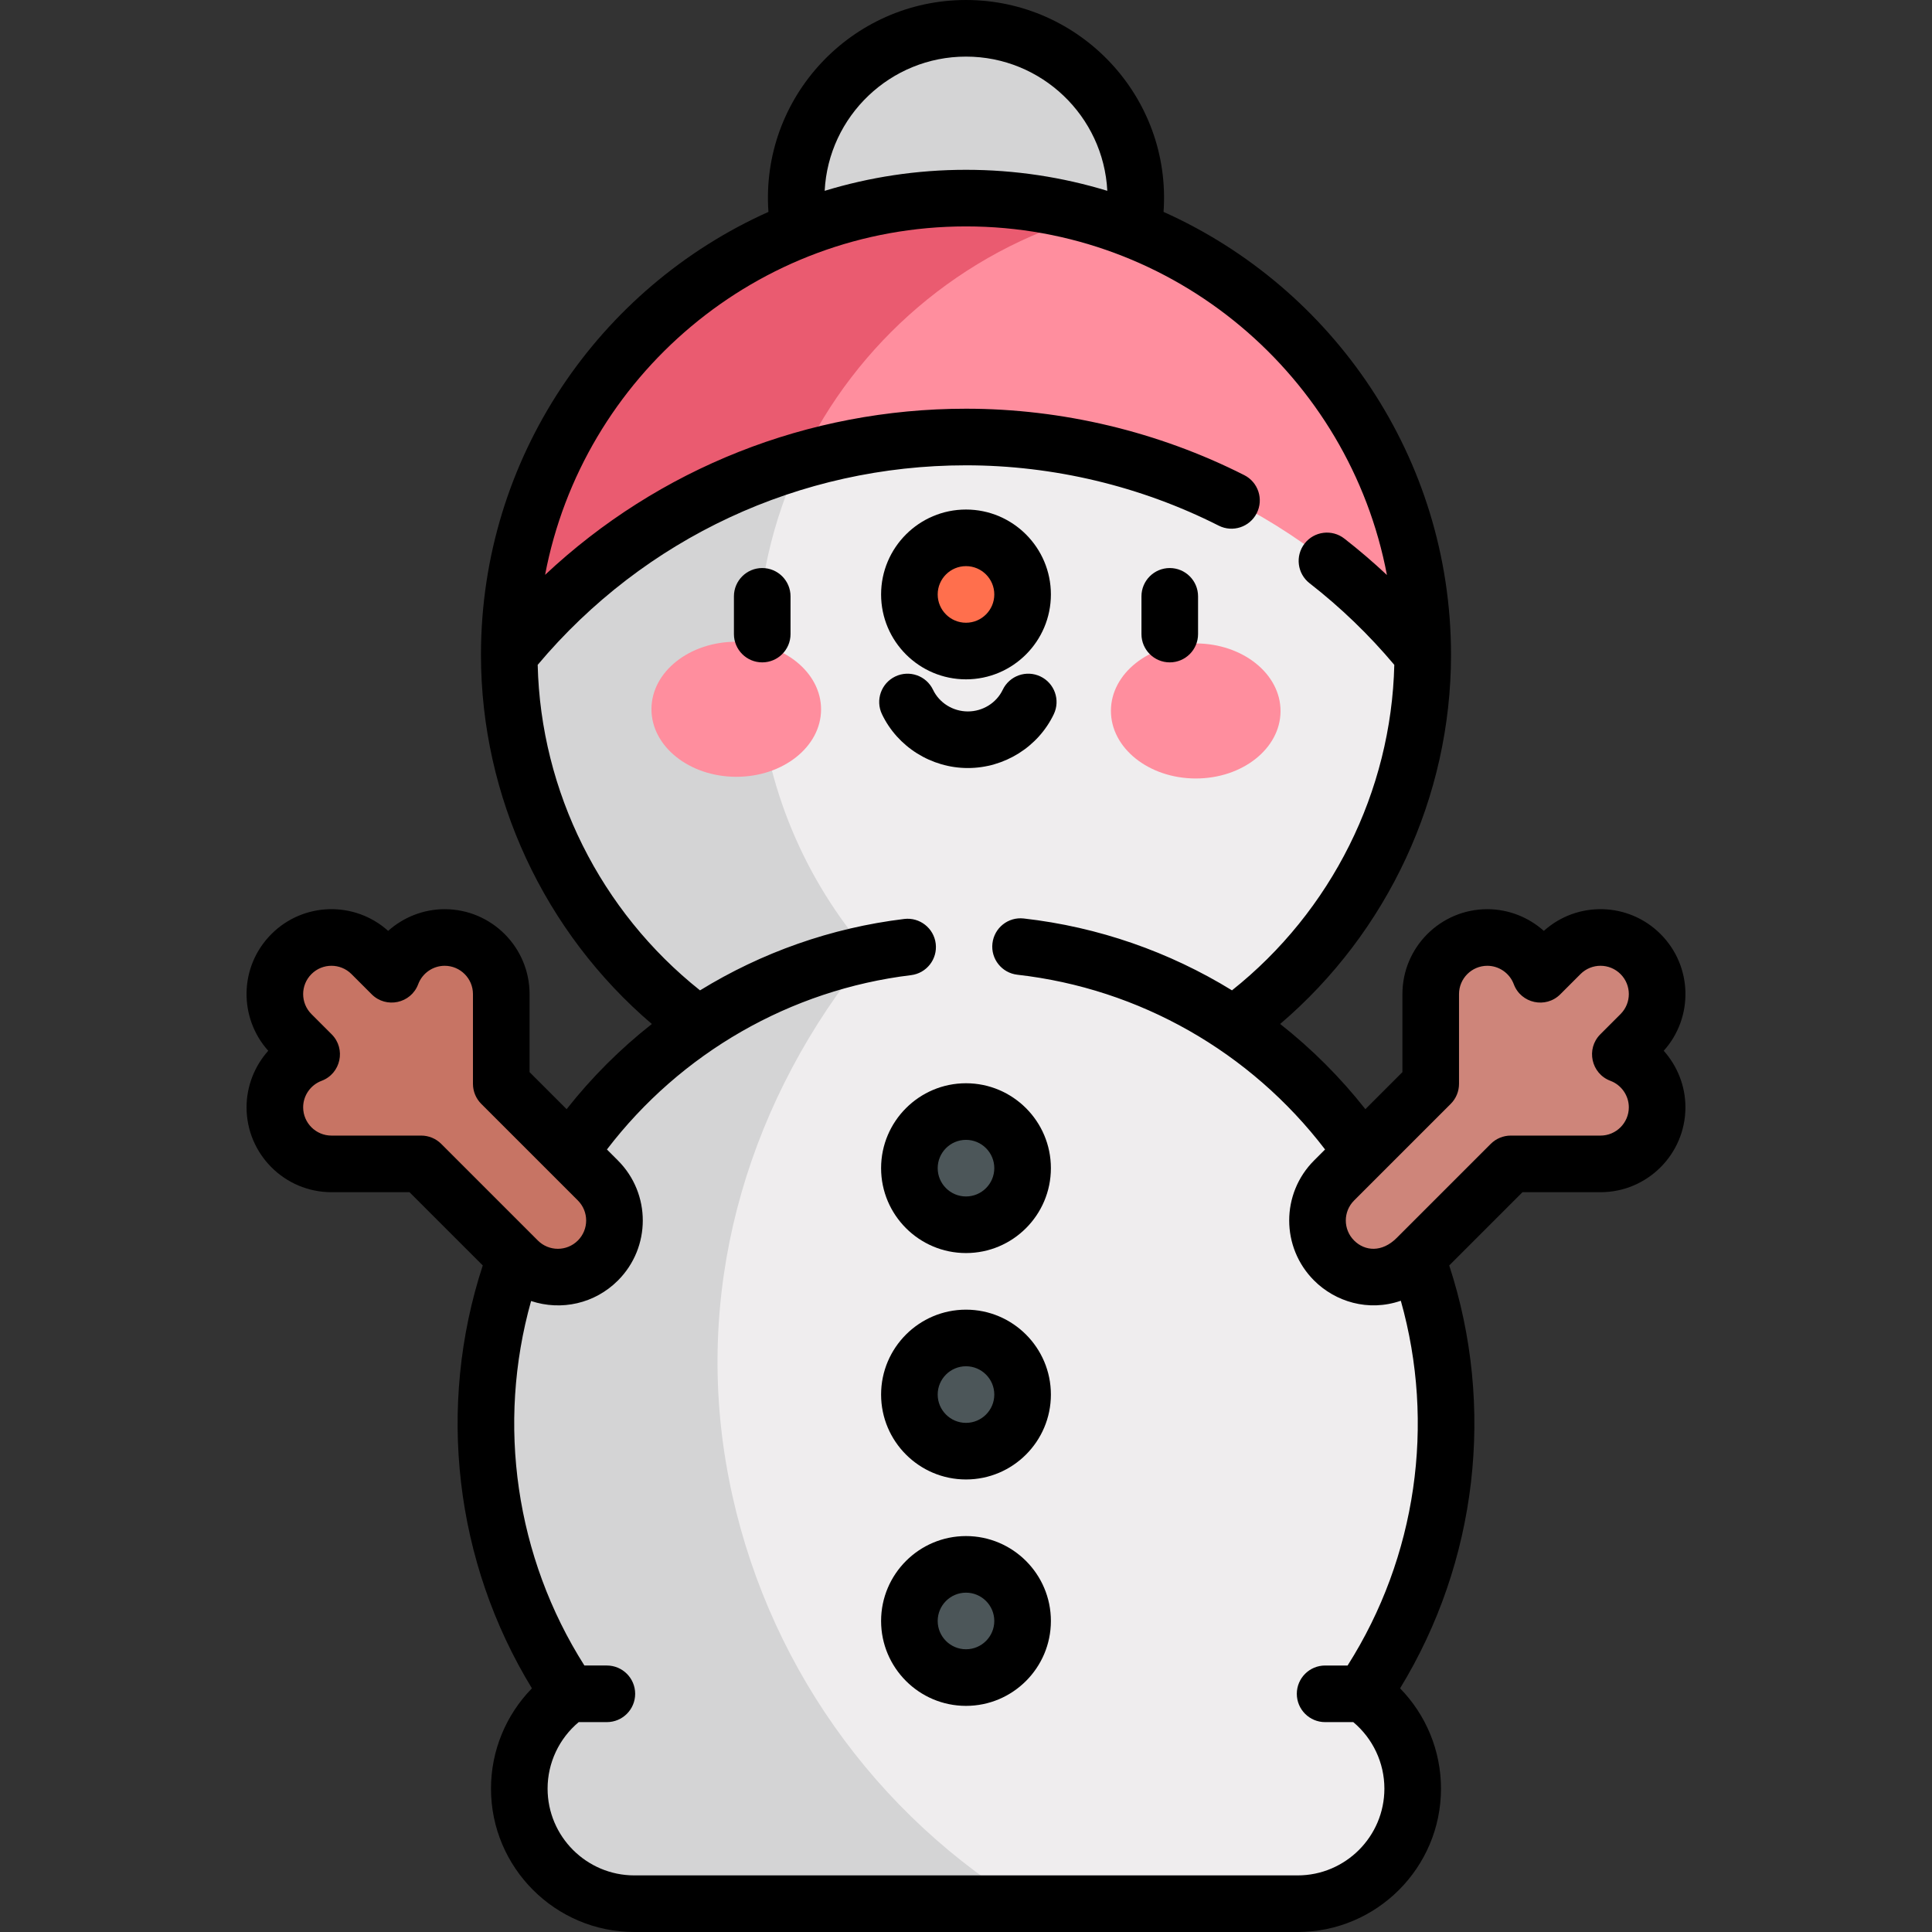 <svg id="Layer_1" enable-background="new 0 0 512 512" height="512" viewBox="0 0 512 512" width="512" xmlns="http://www.w3.org/2000/svg"><rect x="0" y="0" width="512" height="512" fill="#333333" stroke="none"/><path d="m343.879 443.5h-87.881v61h87.881c16.844 0 30.5-13.655 30.5-30.5s-13.655-30.5-30.5-30.5z" fill="#efedee"/><path d="m168.117 443.5c-16.844 0-30.5 13.655-30.5 30.5s13.656 30.5 30.5 30.5h87.881v-61z" fill="#d4d4d5"/><circle cx="255.998" cy="52.5" fill="#d4d4d5" r="45"/><path d="m255.998 52.5c-66.74 0-121.037 54.297-121.037 121.037h242.074c0-66.74-54.297-121.037-121.037-121.037z" fill="#ff8e9e"/><path d="m255.998 52.5c-66.74 0-121.037 54.297-121.037 121.037h77.168v-51.408c14.812-31.433 42.742-55.515 76.706-65.1-10.446-2.948-21.46-4.529-32.837-4.529z" fill="#ea5b70"/><path d="m255.998 115.814c-46.987 0-91.463 21.211-121.037 57.723 0 66.74 54.297 121.037 121.037 121.037s121.037-54.297 121.037-121.037c-29.574-36.512-74.05-57.723-121.037-57.723z" fill="#efedee"/><path d="m134.961 173.537c0 66.74 54.297 121.037 121.037 121.037 11.377 0 22.391-1.581 32.837-4.529-50.835-14.347-88.2-61.145-88.2-116.508 0-18.374 4.136-35.794 11.494-51.408-30.018 8.814-57.045 26.564-77.168 51.408z" fill="#d4d4d5"/><circle cx="255.998" cy="157.532" fill="#ff6f4d" r="15"/><ellipse cx="195.091" cy="187.988" fill="#ff8e9e" rx="22.474" ry="17.897" transform="matrix(1 .003 -.003 1 .59 -.61)"/><ellipse cx="316.905" cy="188.369" fill="#ff8e9e" rx="22.474" ry="17.897" transform="matrix(-1 -.003 .003 -1 633.22 377.73)"/><path d="m230.164 252.675c-57.878 11.938-101.392 63.186-101.392 124.599 0 70.265 56.961 127.226 127.226 127.226 4.671 0 9.281-.259 13.822-.75z" fill="#d4d4d5"/><path d="m383.224 377.274c0-70.265-56.961-127.226-127.226-127.226-8.852 0-17.492.906-25.834 2.627-31.241 38.056-45.914 86.113-37.823 134.68 8.015 48.108 36.233 90.453 77.479 116.395 63.762-6.89 113.404-60.882 113.404-126.476z" fill="#efedee"/><g fill="#4c5659"><circle cx="255.998" cy="309.574" r="15"/><circle cx="255.998" cy="369.574" r="15"/><circle cx="255.998" cy="429.574" r="15"/></g><path d="m429.406 279.406 5.357-5.357c5.858-5.858 5.858-15.355 0-21.213-5.857-5.858-15.355-5.858-21.213 0l-5.357 5.357c-2.13-5.691-7.603-9.75-14.037-9.75-8.284 0-15 6.716-15 15v23.787l-25.606 25.606c-5.858 5.858-5.858 15.355 0 21.213 2.929 2.929 6.768 4.394 10.606 4.394s7.678-1.464 10.606-4.394l25.606-25.606h23.787c8.284 0 15-6.716 15-15 .001-6.435-4.058-11.907-9.749-14.037z" fill="#ce857a"/><path d="m82.591 279.406-5.357-5.357c-5.858-5.858-5.858-15.355 0-21.213 5.857-5.858 15.355-5.858 21.213 0l5.357 5.357c2.13-5.691 7.603-9.75 14.037-9.75 8.284 0 15 6.716 15 15v23.787l25.606 25.606c5.858 5.858 5.858 15.355 0 21.213-2.929 2.929-6.768 4.394-10.606 4.394s-7.678-1.464-10.606-4.394l-25.606-25.606h-23.789c-8.284 0-15-6.716-15-15 0-6.435 4.06-11.907 9.751-14.037z" fill="#c77464"/><path d="m201.998 150.537c-4.142 0-7.5 3.358-7.5 7.5v10c0 4.142 3.358 7.5 7.5 7.5s7.5-3.358 7.5-7.5v-10c0-4.142-3.358-7.5-7.5-7.5z"/><path d="m309.998 175.537c4.142 0 7.5-3.358 7.5-7.5v-10c0-4.142-3.358-7.5-7.5-7.5s-7.5 3.358-7.5 7.5v10c0 4.142 3.358 7.5 7.5 7.5z"/><path d="m279.264 189.272c1.787-3.737.206-8.215-3.531-10.001-3.737-1.789-8.215-.206-10.001 3.531-1.666 3.484-5.291 5.735-9.234 5.735s-7.568-2.251-9.234-5.735c-1.787-3.737-6.266-5.317-10.001-3.531-3.737 1.787-5.318 6.265-3.531 10.001 4.144 8.666 13.08 14.265 22.766 14.265 9.687 0 18.623-5.599 22.766-14.265z"/><path d="m255.998 180.032c12.406 0 22.5-10.093 22.5-22.5s-10.094-22.5-22.5-22.5-22.5 10.093-22.5 22.5 10.094 22.5 22.5 22.5zm0-30c4.136 0 7.5 3.364 7.5 7.5s-3.364 7.5-7.5 7.5-7.5-3.364-7.5-7.5 3.364-7.5 7.5-7.5z"/><path d="m440.065 247.534c-8.5-8.501-22.093-8.789-30.933-.842-4.047-3.613-9.355-5.749-14.977-5.749-12.406 0-22.5 10.093-22.5 22.5v20.681l-9.816 9.816c-6.665-8.459-14.253-16.024-22.581-22.579 28.513-24.333 45.276-60.189 45.276-97.823 0-52.24-31.328-97.297-76.181-117.381 2.153-30.432-22.087-56.157-52.355-56.157-30.243 0-54.509 25.699-52.356 56.156-44.853 20.084-76.181 65.141-76.181 117.381 0 37.638 16.766 73.498 45.285 97.831-8.333 6.556-15.926 14.12-22.588 22.573l-9.818-9.818v-20.681c0-12.407-10.094-22.5-22.5-22.5-5.621 0-10.93 2.136-14.977 5.749-8.822-7.931-22.416-7.675-30.932.841-8.624 8.622-8.665 22.232-.843 30.933-3.612 4.047-5.749 9.356-5.749 14.978 0 12.407 10.094 22.5 22.5 22.5h20.681l19.416 19.415c-12.249 37.43-7.453 78.524 13.027 112.067-6.886 7.038-10.846 16.552-10.846 26.575 0 20.953 17.047 38 38 38h175.762c20.953 0 38-17.047 38-38 0-10.023-3.959-19.536-10.844-26.573 20.48-33.533 25.278-74.63 13.025-112.069l19.415-19.415h20.681c12.406 0 22.5-10.093 22.5-22.5 0-5.622-2.136-10.931-5.749-14.978 7.935-8.826 7.672-22.421-.842-30.931zm-184.067-232.534c20.031 0 36.443 15.786 37.451 35.571-11.855-3.618-24.428-5.571-37.451-5.571s-25.596 1.953-37.451 5.571c1.008-19.785 17.42-35.571 37.451-35.571zm-144.371 285.943h-23.787c-4.136 0-7.5-3.364-7.5-7.5 0-3.102 1.961-5.92 4.88-7.013 5.106-1.91 6.528-8.474 2.675-12.327l-5.357-5.357c-2.925-2.923-2.939-7.666.001-10.606 2.93-2.931 7.675-2.932 10.605 0l5.356 5.356c3.846 3.846 10.413 2.441 12.328-2.674 1.092-2.918 3.91-4.879 7.012-4.879 4.136 0 7.5 3.364 7.5 7.5v23.787c0 1.989.79 3.897 2.196 5.303l18.073 18.071c.003.004.007.007.01.01l7.524 7.524c2.935 2.938 2.926 7.681.001 10.607-2.931 2.931-7.674 2.934-10.608 0l-25.606-25.606c-1.408-1.406-3.315-2.196-5.303-2.196zm245.499 140.436h-5.956c-4.143 0-7.5 3.358-7.5 7.5s3.357 7.5 7.5 7.5h7.466c5.192 4.353 8.242 10.789 8.242 17.621 0 12.682-10.317 23-23 23h-175.761c-12.683 0-23-10.318-23-23 0-6.833 3.05-13.268 8.243-17.622h7.466c4.143 0 7.5-3.358 7.5-7.5s-3.357-7.5-7.5-7.5h-5.954c-18.233-28.718-23.314-63.97-14.127-96.593 8.035 2.662 16.888.684 23.006-5.433 8.791-8.792 8.794-23.022-.001-31.819l-2.909-2.908c19.566-25.594 48.607-42.32 80.592-46.2 4.111-.499 7.041-4.236 6.542-8.349-.499-4.112-4.243-7.039-8.349-6.542-19.383 2.351-37.8 8.895-54.111 18.923-26.35-20.947-42.226-52.686-43.023-86.265 28.25-33.64 69.466-52.879 113.506-52.879 23.153 0 46.312 5.528 66.972 15.988 3.693 1.87 8.208.392 10.079-3.304 1.871-3.695.392-8.208-3.304-10.079-22.75-11.518-48.251-17.606-73.747-17.605-41.908 0-81.488 15.824-111.544 44.026 9.957-52.507 56.183-92.339 111.544-92.339 55.376 0 101.612 39.853 111.553 92.383-3.618-3.387-7.381-6.615-11.289-9.656-3.269-2.542-7.98-1.956-10.524 1.313s-1.956 7.981 1.313 10.525c8.209 6.388 15.753 13.655 22.453 21.627-.797 33.577-16.67 65.312-43.017 86.259-16.607-10.21-35.397-16.804-55.186-19.044-4.136-.467-7.83 2.494-8.296 6.609s2.493 7.83 6.608 8.296c32.38 3.664 61.766 20.433 81.542 46.31l-2.91 2.91c-8.791 8.792-8.793 23.023 0 31.818 5.584 5.586 14.327 8.354 22.986 5.362 9.218 32.654 4.145 67.937-14.105 96.667zm69.65-154.949c2.919 1.093 4.88 3.911 4.88 7.013 0 4.136-3.364 7.5-7.5 7.5h-23.787c-1.989 0-3.896.79-5.304 2.197l-24.926 24.926c-3.907 3.907-8.432 3.537-11.287.682-2.935-2.938-2.926-7.681-.001-10.607l7.528-7.527c.002-.003.005-.005.008-.008l18.073-18.071c1.406-1.406 2.196-3.314 2.196-5.303v-23.787c0-4.136 3.364-7.5 7.5-7.5 3.102 0 5.92 1.96 7.012 4.879 1.912 5.107 8.476 6.528 12.328 2.674l5.356-5.357c2.929-2.93 7.674-2.933 10.606.001 2.925 2.923 2.939 7.666-.001 10.605l-5.356 5.356c-3.854 3.854-2.428 10.417 2.675 12.327z"/><path d="m255.998 287.074c-12.406 0-22.5 10.093-22.5 22.5s10.094 22.5 22.5 22.5 22.5-10.093 22.5-22.5-10.094-22.5-22.5-22.5zm0 30c-4.136 0-7.5-3.364-7.5-7.5s3.364-7.5 7.5-7.5 7.5 3.364 7.5 7.5-3.364 7.5-7.5 7.5z"/><path d="m255.998 347.074c-12.406 0-22.5 10.093-22.5 22.5s10.094 22.5 22.5 22.5 22.5-10.093 22.5-22.5-10.094-22.5-22.5-22.5zm0 30c-4.136 0-7.5-3.364-7.5-7.5s3.364-7.5 7.5-7.5 7.5 3.364 7.5 7.5-3.364 7.5-7.5 7.5z"/><path d="m255.998 407.074c-12.406 0-22.5 10.093-22.5 22.5s10.094 22.5 22.5 22.5 22.5-10.093 22.5-22.5-10.094-22.5-22.5-22.5zm0 30c-4.136 0-7.5-3.364-7.5-7.5s3.364-7.5 7.5-7.5 7.5 3.364 7.5 7.5-3.364 7.5-7.5 7.5z"/></svg>